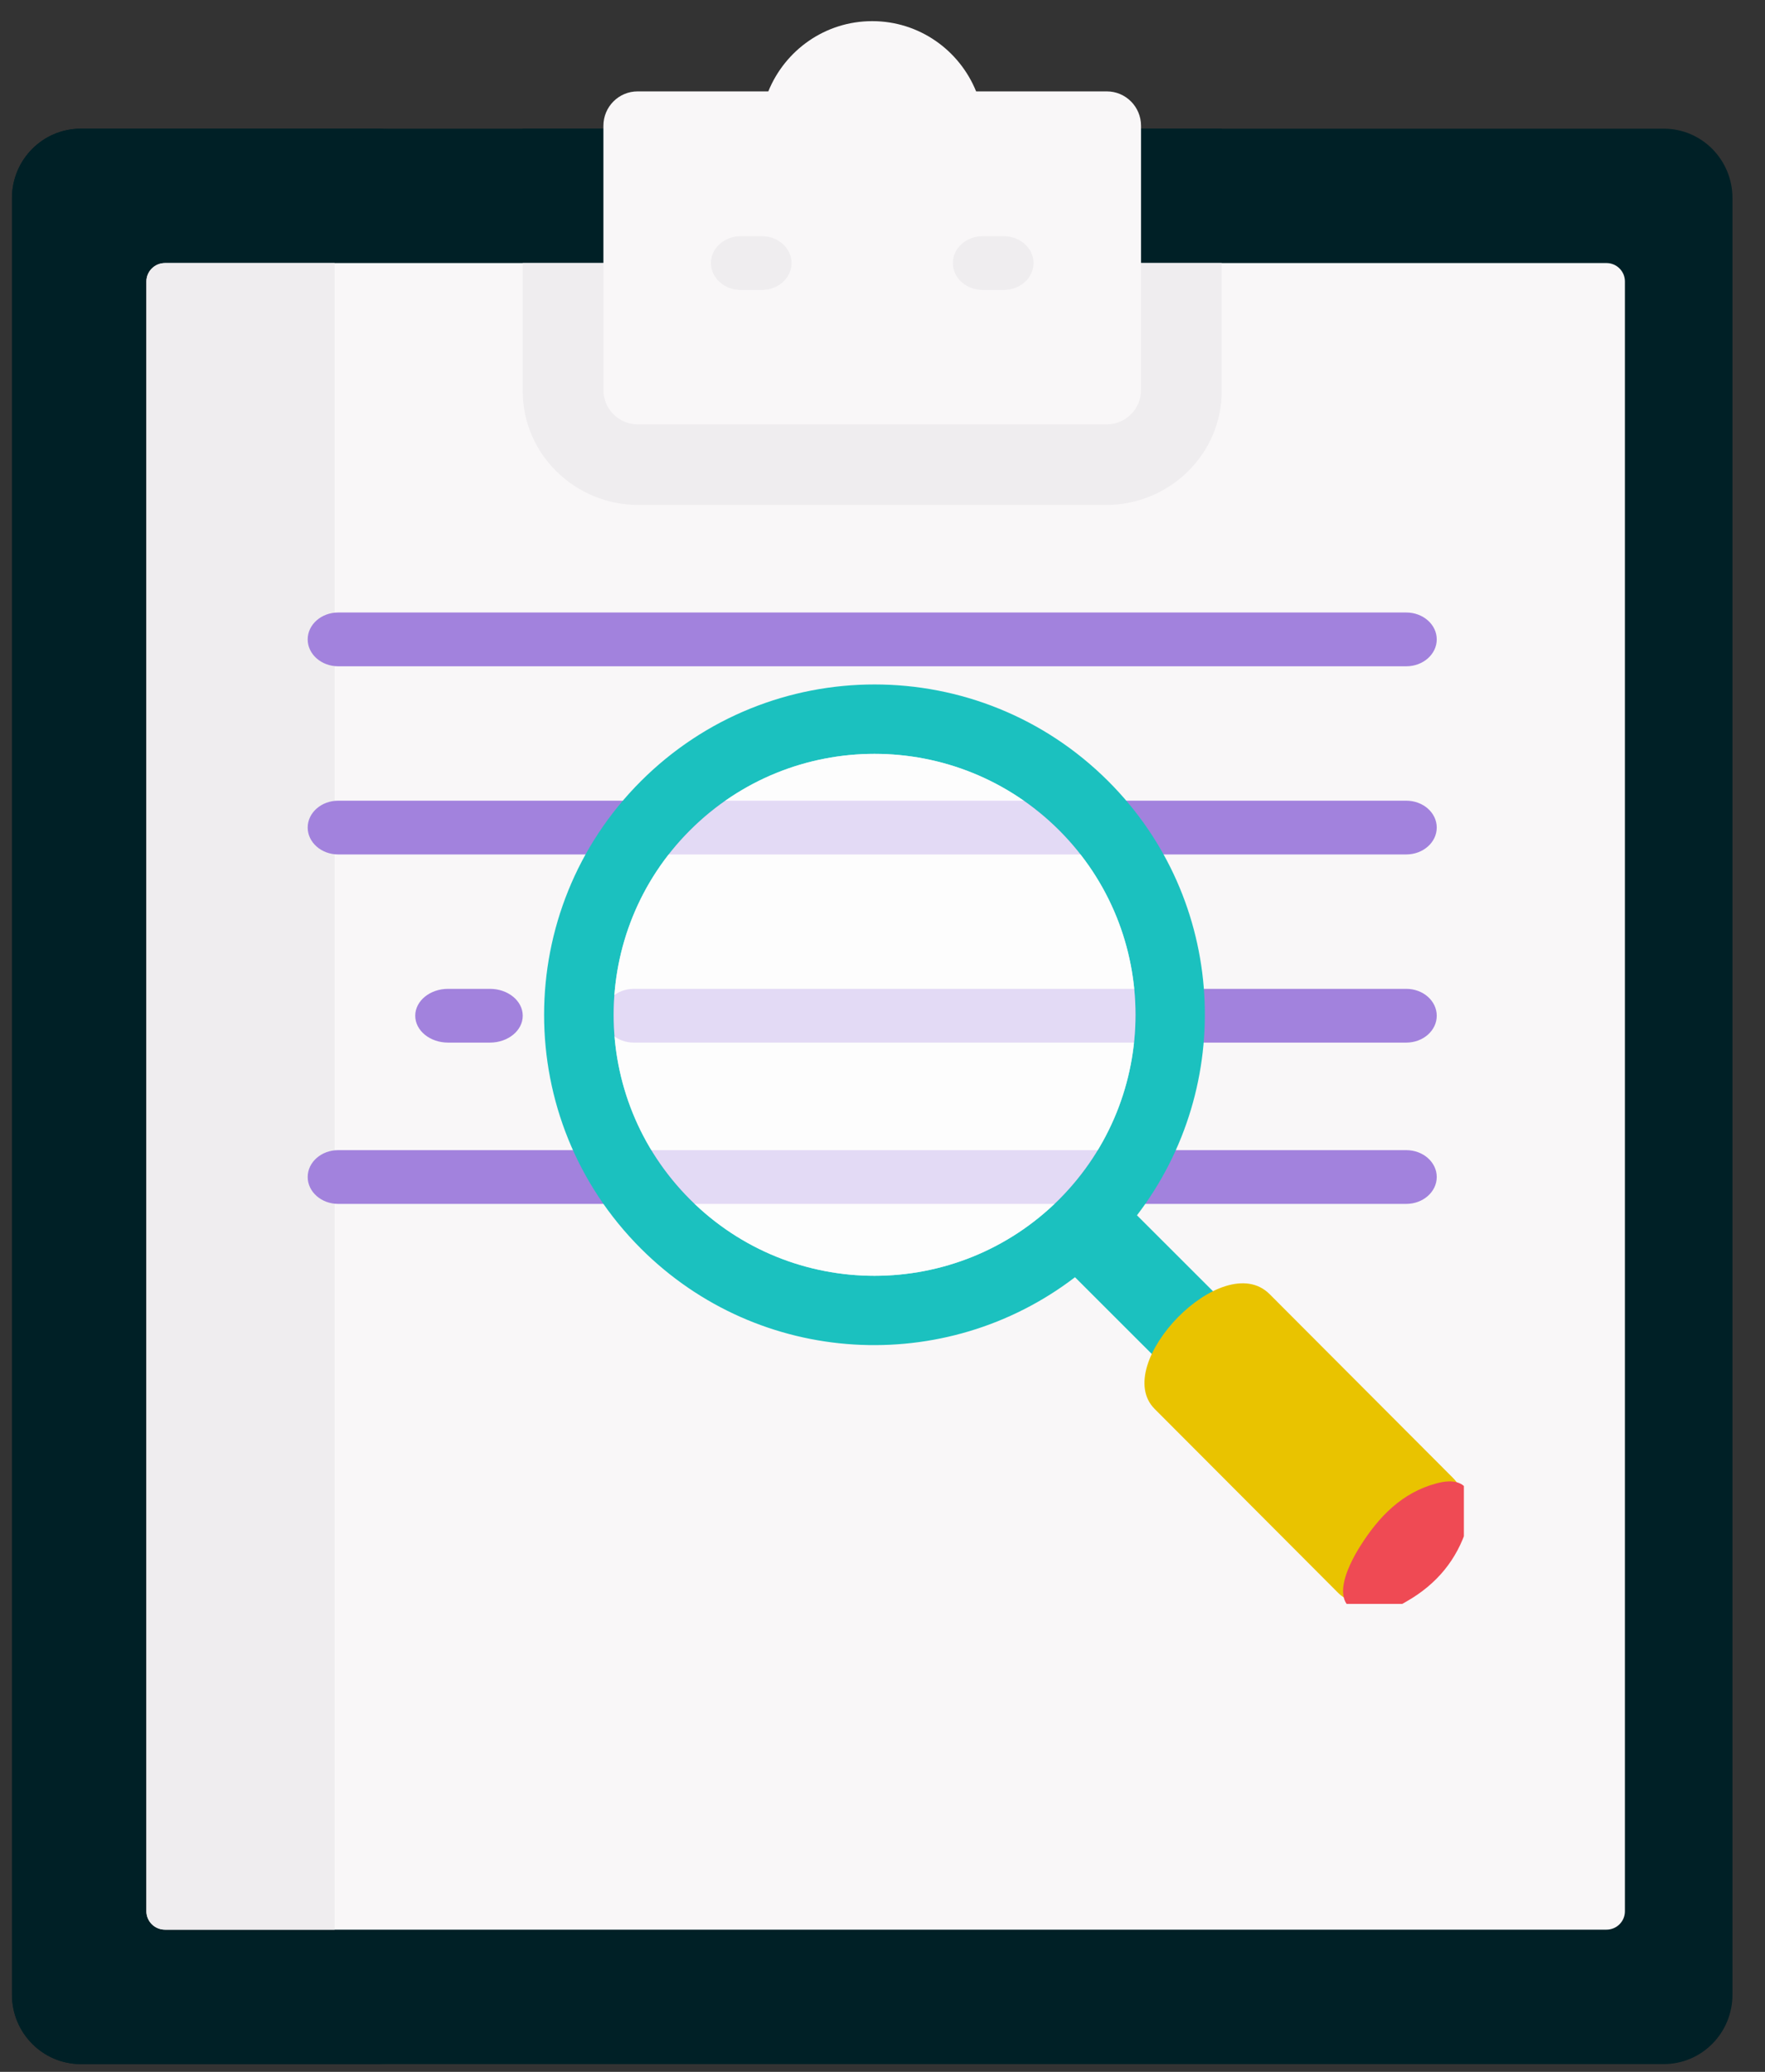 <svg width="46" height="54" viewBox="0 0 46 54" fill="none" xmlns="http://www.w3.org/2000/svg">
<rect x="0" y="0" width="46" height="54" fill="#333333" stroke="none"/>
<path d="M43.363 3.354H2.102C1.114 3.354 0.312 4.163 0.312 5.162V51.989C0.312 52.988 1.114 53.798 2.102 53.798H43.363C44.351 53.798 45.152 52.988 45.152 51.989V5.162C45.152 4.163 44.351 3.354 43.363 3.354Z" fill="#002026"/>
<path d="M8.323 51.99V5.162C8.323 4.163 9.128 3.354 10.121 3.354H2.11C1.117 3.354 0.312 4.163 0.312 5.162V51.989C0.312 52.988 1.117 53.798 2.11 53.798H10.121C9.128 53.798 8.323 52.988 8.323 51.99Z" fill="#002026"/>
<path d="M13.624 3.354H31.84V7.557H13.624V3.354Z" fill="#002026"/>
<path d="M42.349 7.335V49.816C42.349 50.08 42.134 50.294 41.868 50.294H4.296C4.031 50.294 3.816 50.08 3.816 49.816V7.335C3.816 7.071 4.031 6.856 4.296 6.856H41.868C42.134 6.856 42.349 7.071 42.349 7.335Z" fill="#F9F7F8"/>
<path d="M4.308 6.856C4.036 6.856 3.816 7.071 3.816 7.335V49.816C3.816 50.08 4.036 50.294 4.308 50.294H8.72V6.856H4.308Z" fill="#EFEDEF"/>
<path d="M13.624 6.856V10.2C13.624 11.833 14.979 13.162 16.644 13.162H28.82C30.485 13.162 31.84 11.833 31.84 10.2V6.856H13.624Z" fill="#EFEDEF"/>
<path d="M28.846 2.382H25.44C25.005 1.308 23.957 0.551 22.732 0.551C21.507 0.551 20.459 1.308 20.024 2.382H16.618C16.125 2.382 15.726 2.783 15.726 3.279V10.163C15.726 10.658 16.125 11.06 16.618 11.06H28.846C29.339 11.06 29.738 10.658 29.738 10.163V3.279C29.738 2.783 29.339 2.382 28.846 2.382Z" fill="#F9F7F8"/>
<path d="M19.855 7.557H19.304C18.876 7.557 18.528 7.243 18.528 6.856C18.528 6.469 18.876 6.156 19.304 6.156H19.855C20.283 6.156 20.63 6.469 20.63 6.856C20.63 7.243 20.283 7.557 19.855 7.557Z" fill="#EFEDEF"/>
<path d="M26.16 7.557H25.609C25.181 7.557 24.834 7.243 24.834 6.856C24.834 6.469 25.181 6.156 25.609 6.156H26.16C26.588 6.156 26.936 6.469 26.936 6.856C26.936 7.243 26.588 7.557 26.16 7.557Z" fill="#EFEDEF"/>
<path d="M12.769 27.174H11.677C11.205 27.174 10.822 26.861 10.822 26.474C10.822 26.087 11.205 25.773 11.677 25.773H12.769C13.241 25.773 13.624 26.087 13.624 26.474C13.624 26.861 13.241 27.174 12.769 27.174Z" fill="#A282DD"/>
<path d="M36.651 27.174H16.52C16.081 27.174 15.726 26.861 15.726 26.474C15.726 26.087 16.081 25.773 16.52 25.773H36.651C37.09 25.773 37.445 26.087 37.445 26.474C37.445 26.861 37.09 27.174 36.651 27.174Z" fill="#A282DD"/>
<path d="M36.65 31.378H8.815C8.375 31.378 8.019 31.064 8.019 30.677C8.019 30.29 8.375 29.977 8.815 29.977H36.65C37.089 29.977 37.445 30.29 37.445 30.677C37.445 31.064 37.089 31.378 36.65 31.378Z" fill="#A282DD"/>
<path d="M36.65 22.27H8.815C8.375 22.27 8.019 21.956 8.019 21.569C8.019 21.182 8.375 20.869 8.815 20.869H36.65C37.089 20.869 37.445 21.182 37.445 21.569C37.445 21.956 37.089 22.27 36.65 22.27Z" fill="#A282DD"/>
<path d="M36.65 17.366H8.815C8.375 17.366 8.019 17.052 8.019 16.665C8.019 16.278 8.375 15.964 8.815 15.964H36.65C37.089 15.964 37.445 16.278 37.445 16.665C37.445 17.052 37.089 17.366 36.65 17.366Z" fill="#A282DD"/>
<g clip-path="url(#clip0_3573_330978)">
<path fill-rule="evenodd" clip-rule="evenodd" d="M29.632 31.675L33.188 35.228L31.574 36.844L28.017 33.289C24.64 35.875 19.792 35.629 16.702 32.541C13.34 29.179 13.34 23.725 16.702 20.361C20.067 16.999 25.52 16.999 28.884 20.361C31.974 23.451 32.215 28.298 29.632 31.675ZM17.984 21.64C15.329 24.295 15.329 28.604 17.984 31.261C20.639 33.916 24.942 33.916 27.603 31.261C30.258 28.6 30.258 24.295 27.603 21.64C24.944 18.985 20.641 18.983 17.984 21.64Z" fill="#1BC1BF"/>
<path opacity="0.7" d="M17.984 31.261C15.329 28.604 15.329 24.295 17.984 21.64C20.641 18.983 24.944 18.985 27.603 21.64C30.258 24.295 30.258 28.6 27.603 31.261C24.942 33.916 20.639 33.916 17.984 31.261Z" fill="white"/>
<path d="M37.876 38.528L33.089 33.73C31.87 32.511 28.93 35.562 30.095 36.724L34.882 41.523C35.377 42.016 36.449 41.746 37.272 40.917C38.099 40.092 38.369 39.021 37.876 38.528Z" fill="#E9C300"/>
<path d="M35.007 41.386C35.041 41.003 35.29 40.551 35.452 40.296C35.933 39.533 36.539 38.901 37.443 38.661C38.361 38.416 38.453 39.108 38.234 39.809C37.97 40.655 37.443 41.29 36.666 41.735C36.485 41.84 36.243 41.988 36.033 42.02C35.519 42.093 34.953 42.027 35.007 41.386Z" fill="#EF4A54"/>
</g>
<defs>
<clipPath id="clip0_3573_330978">
<rect width="24" height="24" fill="white" transform="translate(14.152 17.804)"/>
</clipPath>
</defs>
</svg>
